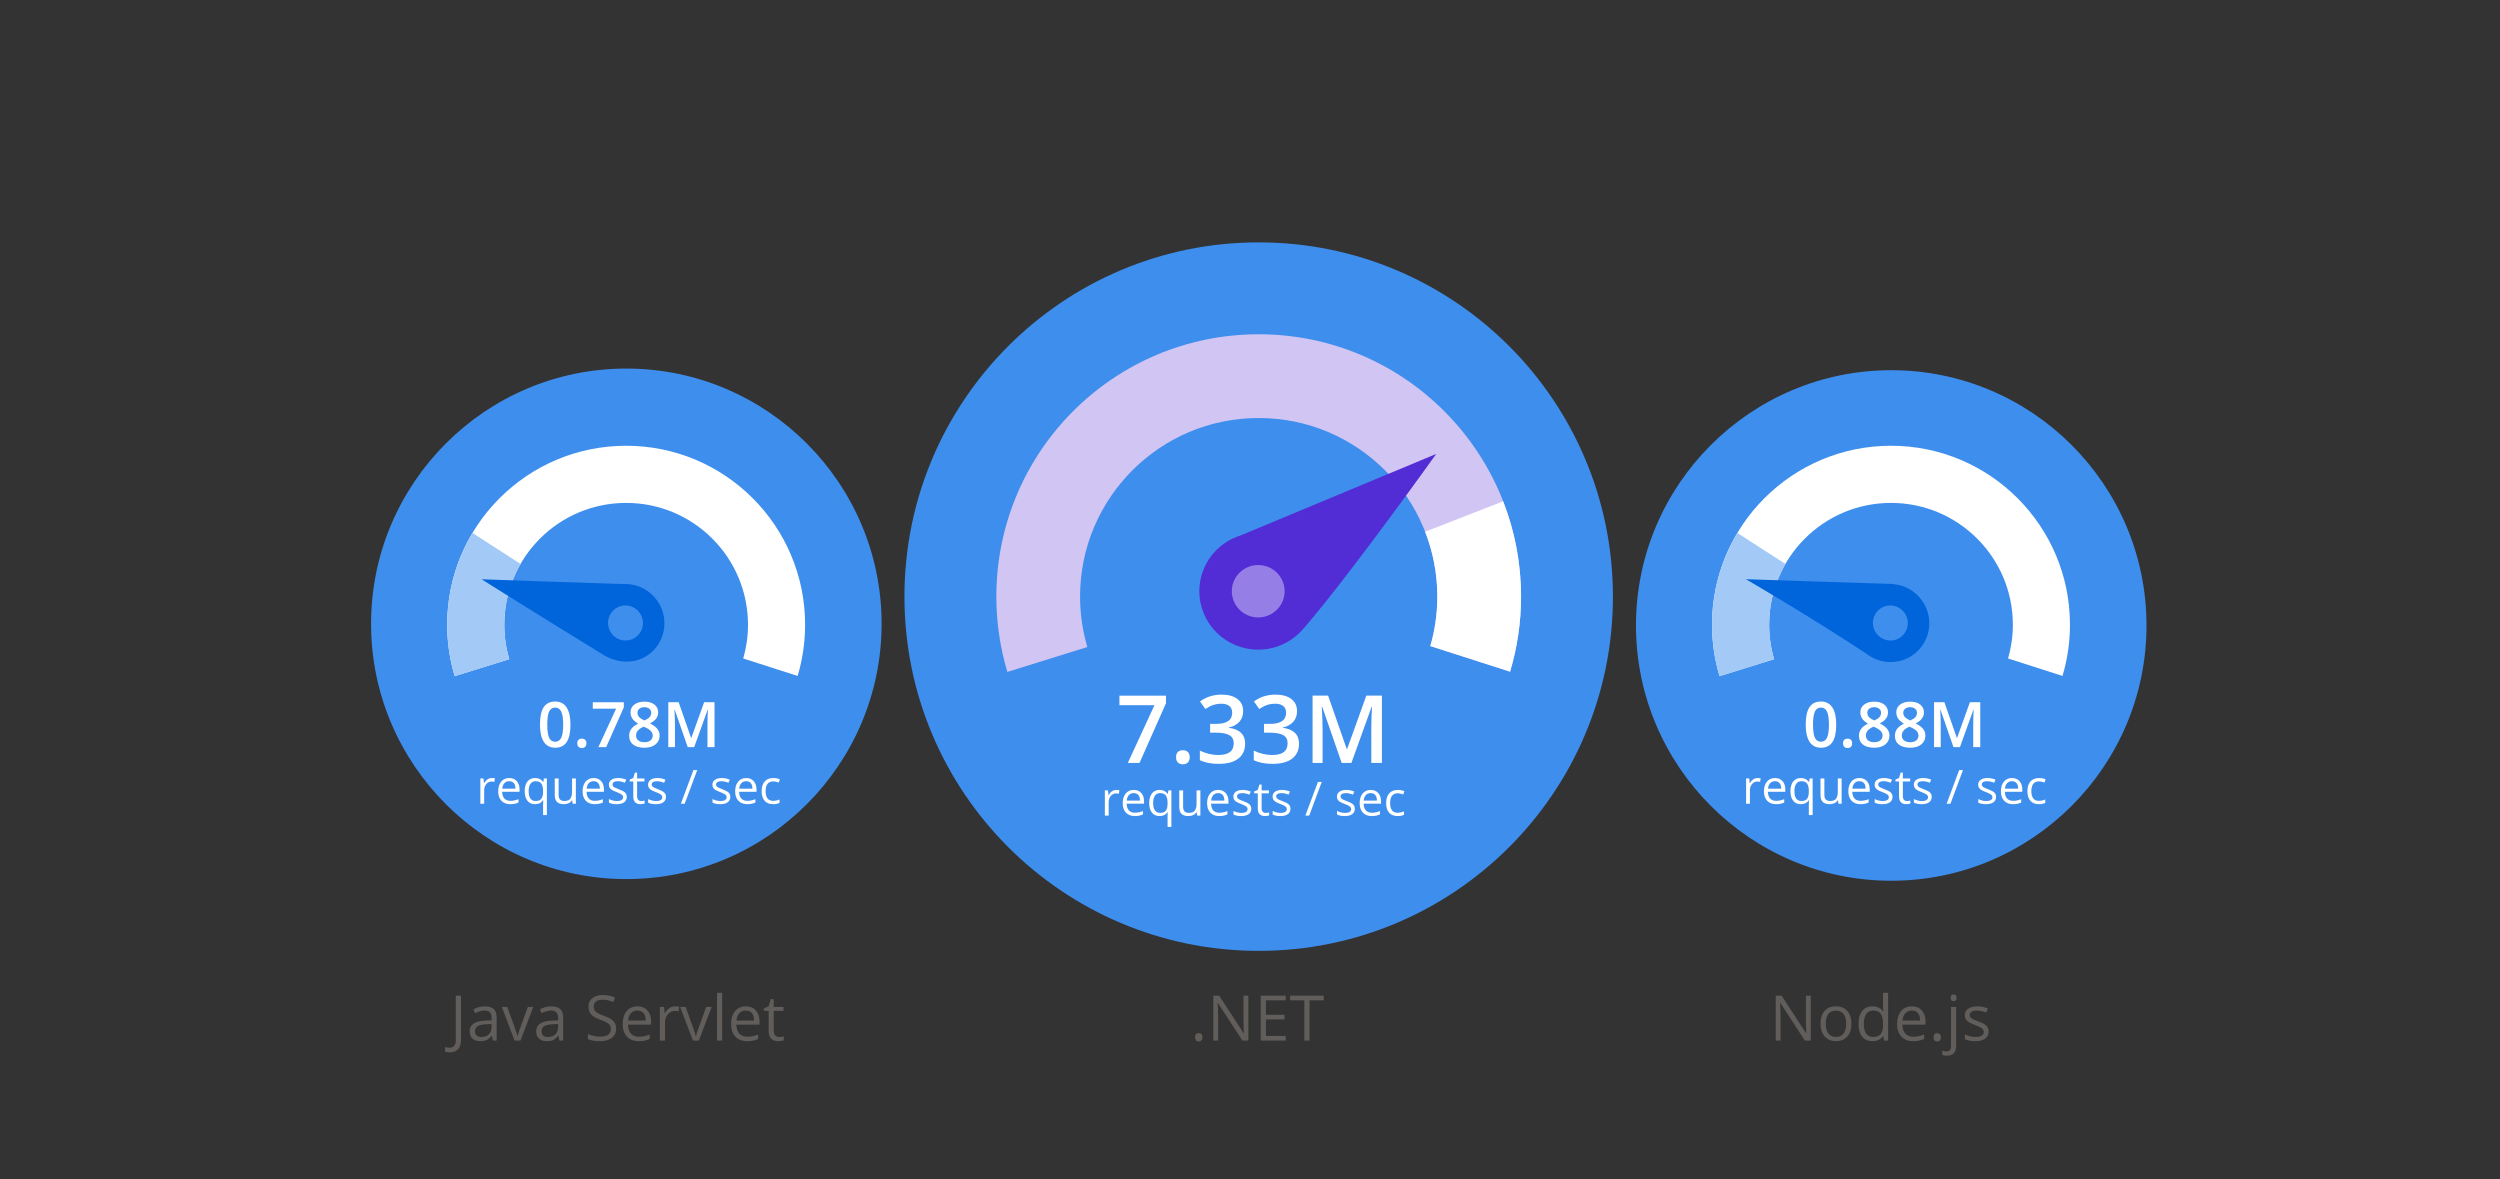 <svg width="636" height="300" viewBox="0 0 636 300" fill="none" xmlns="http://www.w3.org/2000/svg">
<rect x="0" y="0" width="636" height="300" fill="#333333" stroke="none"/>
<path d="M320.21 241.9C369.982 241.9 410.33 201.552 410.33 151.78C410.33 102.008 369.982 61.66 320.21 61.66C270.438 61.66 230.09 102.008 230.09 151.78C230.09 201.552 270.438 241.9 320.21 241.9Z" fill="#3E8EED"/>
<path d="M159.34 93.76C123.53 93.76 94.4 122.89 94.4 158.7C94.4 194.51 123.53 223.64 159.34 223.64C195.15 223.64 224.28 194.51 224.28 158.7C224.28 122.9 195.15 93.76 159.34 93.76Z" fill="#3E8EED"/>
<path d="M481.13 94.18C445.32 94.18 416.19 123.31 416.19 159.12C416.19 194.93 445.32 224.06 481.13 224.06C516.94 224.06 546.07 194.93 546.07 159.12C546.07 123.31 516.94 94.18 481.13 94.18Z" fill="#3E8EED"/>
<path d="M276.62 164.6C275.43 160.53 274.77 156.23 274.77 151.78C274.77 126.68 295.12 106.34 320.21 106.34C345.31 106.34 365.65 126.69 365.65 151.78C365.65 156.15 365.02 160.36 363.87 164.36L384.16 170.87C385.97 164.82 386.95 158.41 386.95 151.78C386.95 114.92 357.07 85.04 320.21 85.04C283.35 85.04 253.47 114.92 253.47 151.78C253.47 158.44 254.46 164.87 256.27 170.94L276.62 164.6Z" fill="#D1C5F4"/>
<path d="M362.55 135.27C364.55 140.39 365.66 145.95 365.66 151.78C365.66 156.15 365.03 160.36 363.88 164.36L384.17 170.87C385.98 164.82 386.96 158.41 386.96 151.78C386.96 143.22 385.33 135.05 382.4 127.53L362.55 135.27Z" fill="white"/>
<path d="M129.55 167.69C128.74 164.91 128.29 161.98 128.29 158.94C128.29 141.82 142.17 127.94 159.29 127.94C176.41 127.94 190.29 141.82 190.29 158.94C190.29 161.92 189.86 164.79 189.08 167.52L202.92 171.96C204.15 167.83 204.82 163.46 204.82 158.93C204.82 133.79 184.44 113.4 159.29 113.4C134.15 113.4 113.76 133.78 113.76 158.93C113.76 163.47 114.43 167.86 115.67 172L129.55 167.69Z" fill="white"/>
<path d="M132.45 143.48L120.21 135.59C116.12 142.42 113.76 150.41 113.76 158.95C113.76 163.49 114.43 167.88 115.67 172.02L129.55 167.7C128.74 164.92 128.29 161.99 128.29 158.95C128.29 153.3 129.82 148.03 132.45 143.48Z" fill="#A3C9F6"/>
<path d="M122.52 147.37C122.52 147.37 136.56 156.21 153.14 166.37C156.57 168.63 161.29 169.18 164.91 166.59C169.35 163.42 170.36 157.22 167.16 152.75C165.35 150.22 162.6 148.79 159.73 148.59C159.63 148.57 155.87 148.49 155.77 148.49C152.22 148.42 122.52 147.37 122.52 147.37Z" fill="#0064DA"/>
<path d="M162.73 155.91C161.3 153.9 158.52 153.43 156.53 154.86C154.54 156.28 154.09 159.06 155.52 161.07C156.95 163.08 159.73 163.55 161.72 162.12C163.71 160.7 164.16 157.92 162.73 155.91Z" fill="#3E8EED"/>
<path d="M451.33 167.69C450.51 164.91 450.07 161.98 450.07 158.94C450.07 141.82 463.95 127.94 481.07 127.94C498.19 127.94 512.07 141.82 512.07 158.94C512.07 161.92 511.64 164.79 510.86 167.52L524.7 171.96C525.93 167.83 526.6 163.46 526.6 158.93C526.6 133.79 506.22 113.4 481.07 113.4C455.93 113.4 435.54 133.78 435.54 158.93C435.54 163.47 436.21 167.86 437.45 172L451.33 167.69Z" fill="white"/>
<path d="M454.23 143.48L441.99 135.59C437.9 142.42 435.54 150.41 435.54 158.95C435.54 163.49 436.21 167.88 437.45 172.02L451.33 167.7C450.52 164.92 450.07 161.99 450.07 158.95C450.07 153.3 451.6 148.03 454.23 143.48Z" fill="#A3C9F6"/>
<path d="M444.16 147.35C444.16 147.35 460.03 156.54 474.92 166.37C478.29 168.96 483.07 169.18 486.69 166.59C491.13 163.42 492.14 157.22 488.94 152.75C487.13 150.22 484.38 148.79 481.51 148.59C481.41 148.57 481.32 148.55 481.21 148.55C477.66 148.47 444.16 147.35 444.16 147.35Z" fill="#0064DA"/>
<path d="M484.51 155.91C483.08 153.9 480.3 153.43 478.31 154.86C476.32 156.28 475.87 159.06 477.3 161.07C478.73 163.08 481.51 163.55 483.5 162.12C485.49 160.7 485.94 157.92 484.51 155.91Z" fill="#3E8EED"/>
<path d="M365.37 115.48C365.37 115.48 342.88 124.88 315.68 136.19C309.56 138.06 305.11 143.71 305.11 150.4C305.11 158.61 311.81 165.27 320.08 165.27C324.76 165.27 328.92 163.15 331.68 159.81C331.79 159.7 331.9 159.61 331.99 159.48C344.11 145.32 365.37 115.48 365.37 115.48Z" fill="#522CD5"/>
<path d="M320.09 157.08C323.8 157.08 326.81 154.09 326.81 150.41C326.81 146.72 323.8 143.74 320.09 143.74C316.38 143.74 313.37 146.73 313.37 150.41C313.37 154.09 316.38 157.08 320.09 157.08Z" fill="#957EE6"/>
<path d="M114.372 267.731C113.882 267.731 113.497 267.66 113.215 267.52V266.387C113.585 266.491 113.971 266.543 114.372 266.543C114.887 266.543 115.278 266.387 115.543 266.074C115.814 265.762 115.95 265.311 115.95 264.723V253.301H117.278V264.614C117.278 265.603 117.028 266.369 116.528 266.91C116.028 267.457 115.309 267.731 114.372 267.731ZM125.387 264.723L125.129 263.504H125.067C124.64 264.041 124.213 264.405 123.786 264.598C123.364 264.785 122.835 264.879 122.2 264.879C121.351 264.879 120.684 264.66 120.2 264.223C119.721 263.785 119.481 263.163 119.481 262.356C119.481 260.627 120.864 259.72 123.629 259.637L125.083 259.59V259.059C125.083 258.387 124.937 257.892 124.645 257.574C124.359 257.252 123.898 257.09 123.262 257.09C122.549 257.09 121.741 257.309 120.84 257.746L120.442 256.754C120.864 256.525 121.325 256.345 121.825 256.215C122.33 256.085 122.835 256.02 123.34 256.02C124.361 256.02 125.116 256.246 125.606 256.699C126.101 257.153 126.348 257.879 126.348 258.879V264.723H125.387ZM122.458 263.809C123.265 263.809 123.898 263.587 124.356 263.145C124.819 262.702 125.051 262.082 125.051 261.285V260.512L123.754 260.567C122.723 260.603 121.978 260.765 121.52 261.051C121.067 261.332 120.84 261.772 120.84 262.371C120.84 262.84 120.981 263.197 121.262 263.442C121.549 263.686 121.947 263.809 122.458 263.809ZM130.903 264.723L127.653 256.16H129.043L130.887 261.239C131.304 262.426 131.549 263.197 131.622 263.551H131.684C131.741 263.275 131.921 262.705 132.223 261.84C132.53 260.97 133.215 259.077 134.278 256.16H135.668L132.418 264.723H130.903ZM142.309 264.723L142.051 263.504H141.989C141.562 264.041 141.135 264.405 140.708 264.598C140.286 264.785 139.757 264.879 139.122 264.879C138.273 264.879 137.606 264.66 137.122 264.223C136.642 263.785 136.403 263.163 136.403 262.356C136.403 260.627 137.786 259.72 140.551 259.637L142.004 259.59V259.059C142.004 258.387 141.859 257.892 141.567 257.574C141.28 257.252 140.819 257.09 140.184 257.09C139.471 257.09 138.663 257.309 137.762 257.746L137.364 256.754C137.786 256.525 138.247 256.345 138.747 256.215C139.252 256.085 139.757 256.02 140.262 256.02C141.283 256.02 142.038 256.246 142.528 256.699C143.023 257.153 143.27 257.879 143.27 258.879V264.723H142.309ZM139.379 263.809C140.187 263.809 140.819 263.587 141.278 263.145C141.741 262.702 141.973 262.082 141.973 261.285V260.512L140.676 260.567C139.645 260.603 138.9 260.765 138.442 261.051C137.989 261.332 137.762 261.772 137.762 262.371C137.762 262.84 137.903 263.197 138.184 263.442C138.471 263.686 138.869 263.809 139.379 263.809ZM156.747 261.684C156.747 262.689 156.382 263.473 155.653 264.035C154.924 264.598 153.934 264.879 152.684 264.879C151.33 264.879 150.288 264.705 149.559 264.356V263.074C150.028 263.272 150.538 263.429 151.09 263.543C151.642 263.658 152.189 263.715 152.731 263.715C153.616 263.715 154.283 263.548 154.731 263.215C155.179 262.877 155.403 262.408 155.403 261.809C155.403 261.413 155.322 261.09 155.161 260.84C155.004 260.585 154.739 260.351 154.364 260.137C153.994 259.923 153.429 259.681 152.668 259.41C151.606 259.03 150.846 258.58 150.387 258.059C149.934 257.538 149.708 256.858 149.708 256.02C149.708 255.14 150.038 254.439 150.7 253.918C151.361 253.397 152.236 253.137 153.325 253.137C154.46 253.137 155.504 253.345 156.458 253.762L156.043 254.918C155.101 254.522 154.184 254.324 153.293 254.324C152.59 254.324 152.041 254.476 151.645 254.778C151.249 255.08 151.051 255.499 151.051 256.035C151.051 256.431 151.124 256.757 151.27 257.012C151.416 257.262 151.661 257.494 152.004 257.707C152.353 257.916 152.885 258.147 153.598 258.403C154.796 258.83 155.619 259.288 156.067 259.778C156.52 260.267 156.747 260.903 156.747 261.684ZM162.504 264.879C161.239 264.879 160.239 264.494 159.504 263.723C158.775 262.952 158.411 261.882 158.411 260.512C158.411 259.132 158.749 258.035 159.426 257.223C160.109 256.41 161.023 256.004 162.168 256.004C163.241 256.004 164.09 256.358 164.715 257.067C165.34 257.77 165.653 258.699 165.653 259.856V260.676H159.754C159.78 261.681 160.033 262.444 160.512 262.965C160.997 263.486 161.676 263.746 162.551 263.746C163.473 263.746 164.385 263.554 165.286 263.168V264.324C164.827 264.522 164.392 264.663 163.981 264.746C163.575 264.835 163.083 264.879 162.504 264.879ZM162.153 257.09C161.465 257.09 160.916 257.314 160.504 257.762C160.098 258.21 159.859 258.83 159.786 259.621H164.262C164.262 258.804 164.08 258.179 163.715 257.746C163.351 257.309 162.83 257.09 162.153 257.09ZM171.778 256.004C172.158 256.004 172.499 256.035 172.801 256.098L172.622 257.301C172.267 257.223 171.955 257.184 171.684 257.184C170.991 257.184 170.398 257.465 169.903 258.028C169.413 258.59 169.168 259.291 169.168 260.129V264.723H167.872V256.16H168.942L169.09 257.746H169.153C169.471 257.189 169.853 256.759 170.301 256.457C170.749 256.155 171.241 256.004 171.778 256.004ZM176.278 264.723L173.028 256.16H174.418L176.262 261.239C176.679 262.426 176.924 263.197 176.997 263.551H177.059C177.116 263.275 177.296 262.705 177.598 261.84C177.905 260.97 178.59 259.077 179.653 256.16H181.043L177.793 264.723H176.278ZM183.715 264.723H182.418V252.567H183.715V264.723ZM190.083 264.879C188.817 264.879 187.817 264.494 187.083 263.723C186.353 262.952 185.989 261.882 185.989 260.512C185.989 259.132 186.327 258.035 187.004 257.223C187.687 256.41 188.601 256.004 189.747 256.004C190.819 256.004 191.668 256.358 192.293 257.067C192.918 257.77 193.231 258.699 193.231 259.856V260.676H187.333C187.359 261.681 187.611 262.444 188.09 262.965C188.575 263.486 189.254 263.746 190.129 263.746C191.051 263.746 191.963 263.554 192.864 263.168V264.324C192.405 264.522 191.971 264.663 191.559 264.746C191.153 264.835 190.661 264.879 190.083 264.879ZM189.731 257.09C189.043 257.09 188.494 257.314 188.083 257.762C187.676 258.21 187.437 258.83 187.364 259.621H191.84C191.84 258.804 191.658 258.179 191.293 257.746C190.929 257.309 190.408 257.09 189.731 257.09ZM198.215 263.809C198.444 263.809 198.666 263.793 198.879 263.762C199.093 263.726 199.262 263.689 199.387 263.653V264.645C199.247 264.712 199.038 264.767 198.762 264.809C198.491 264.856 198.247 264.879 198.028 264.879C196.372 264.879 195.543 264.007 195.543 262.262V257.168H194.317V256.543L195.543 256.004L196.09 254.176H196.84V256.16H199.325V257.168H196.84V262.207C196.84 262.723 196.963 263.119 197.208 263.395C197.452 263.671 197.788 263.809 198.215 263.809Z" fill="#605D5A"/>
<path d="M304.016 263.895C304.016 263.546 304.094 263.283 304.25 263.106C304.412 262.923 304.641 262.832 304.938 262.832C305.24 262.832 305.474 262.923 305.641 263.106C305.813 263.283 305.899 263.546 305.899 263.895C305.899 264.233 305.813 264.494 305.641 264.676C305.469 264.858 305.235 264.949 304.938 264.949C304.672 264.949 304.451 264.869 304.274 264.707C304.102 264.541 304.016 264.27 304.016 263.895ZM317.586 264.723H316.071L309.829 255.137H309.766C309.849 256.262 309.891 257.293 309.891 258.231V264.723H308.665V253.301H310.165L316.391 262.848H316.454C316.443 262.707 316.42 262.257 316.383 261.496C316.347 260.731 316.334 260.184 316.344 259.856V253.301H317.586V264.723ZM327.094 264.723H320.727V253.301H327.094V254.481H322.055V258.16H326.79V259.332H322.055V263.535H327.094V264.723ZM333.149 264.723H331.821V254.481H328.204V253.301H336.766V254.481H333.149V264.723Z" fill="#605D5A"/>
<path d="M460.668 264.723H459.153L452.911 255.137H452.848C452.931 256.262 452.973 257.293 452.973 258.231V264.723H451.747V253.301H453.247L459.473 262.848H459.536C459.525 262.707 459.502 262.257 459.465 261.496C459.429 260.731 459.416 260.184 459.426 259.856V253.301H460.668V264.723ZM471.004 260.434C471.004 261.83 470.653 262.921 469.95 263.707C469.247 264.489 468.275 264.879 467.036 264.879C466.27 264.879 465.59 264.699 464.997 264.34C464.403 263.981 463.944 263.465 463.622 262.793C463.299 262.121 463.137 261.335 463.137 260.434C463.137 259.038 463.486 257.952 464.184 257.176C464.882 256.395 465.851 256.004 467.09 256.004C468.288 256.004 469.239 256.403 469.942 257.199C470.65 257.996 471.004 259.074 471.004 260.434ZM464.481 260.434C464.481 261.528 464.7 262.361 465.137 262.934C465.575 263.507 466.218 263.793 467.067 263.793C467.916 263.793 468.559 263.509 468.997 262.942C469.439 262.369 469.661 261.533 469.661 260.434C469.661 259.345 469.439 258.52 468.997 257.957C468.559 257.39 467.911 257.106 467.051 257.106C466.202 257.106 465.562 257.384 465.129 257.942C464.697 258.499 464.481 259.33 464.481 260.434ZM479.114 263.574H479.043C478.444 264.444 477.549 264.879 476.356 264.879C475.236 264.879 474.364 264.496 473.739 263.731C473.119 262.965 472.809 261.877 472.809 260.465C472.809 259.054 473.122 257.957 473.747 257.176C474.372 256.395 475.241 256.004 476.356 256.004C477.517 256.004 478.408 256.426 479.028 257.27H479.129L479.075 256.653L479.043 256.051V252.567H480.34V264.723H479.286L479.114 263.574ZM476.52 263.793C477.405 263.793 478.046 263.554 478.442 263.074C478.843 262.59 479.043 261.811 479.043 260.739V260.465C479.043 259.252 478.84 258.387 478.434 257.871C478.033 257.351 477.39 257.09 476.504 257.09C475.744 257.09 475.161 257.387 474.754 257.981C474.353 258.569 474.153 259.403 474.153 260.481C474.153 261.574 474.353 262.4 474.754 262.957C475.155 263.515 475.744 263.793 476.52 263.793ZM486.715 264.879C485.45 264.879 484.45 264.494 483.715 263.723C482.986 262.952 482.622 261.882 482.622 260.512C482.622 259.132 482.96 258.035 483.637 257.223C484.319 256.41 485.234 256.004 486.379 256.004C487.452 256.004 488.301 256.358 488.926 257.067C489.551 257.77 489.864 258.699 489.864 259.856V260.676H483.965C483.991 261.681 484.244 262.444 484.723 262.965C485.208 263.486 485.887 263.746 486.762 263.746C487.684 263.746 488.596 263.554 489.497 263.168V264.324C489.038 264.522 488.603 264.663 488.192 264.746C487.786 264.835 487.293 264.879 486.715 264.879ZM486.364 257.09C485.676 257.09 485.127 257.314 484.715 257.762C484.309 258.21 484.069 258.83 483.997 259.621H488.473C488.473 258.804 488.291 258.179 487.926 257.746C487.562 257.309 487.041 257.09 486.364 257.09ZM491.895 263.895C491.895 263.546 491.973 263.283 492.129 263.106C492.291 262.923 492.52 262.832 492.817 262.832C493.119 262.832 493.353 262.923 493.52 263.106C493.692 263.283 493.778 263.546 493.778 263.895C493.778 264.233 493.692 264.494 493.52 264.676C493.348 264.858 493.114 264.949 492.817 264.949C492.551 264.949 492.33 264.869 492.153 264.707C491.981 264.541 491.895 264.27 491.895 263.895ZM495.309 268.567C494.814 268.567 494.413 268.502 494.106 268.371V267.317C494.465 267.421 494.819 267.473 495.168 267.473C495.575 267.473 495.872 267.361 496.059 267.137C496.252 266.918 496.348 266.582 496.348 266.129V256.16H497.645V266.035C497.645 267.723 496.866 268.567 495.309 268.567ZM496.239 253.84C496.239 253.543 496.312 253.327 496.458 253.192C496.603 253.051 496.786 252.981 497.004 252.981C497.213 252.981 497.392 253.051 497.543 253.192C497.694 253.332 497.77 253.548 497.77 253.84C497.77 254.132 497.694 254.351 497.543 254.496C497.392 254.637 497.213 254.707 497.004 254.707C496.786 254.707 496.603 254.637 496.458 254.496C496.312 254.351 496.239 254.132 496.239 253.84ZM505.918 262.387C505.918 263.184 505.622 263.798 505.028 264.231C504.434 264.663 503.601 264.879 502.528 264.879C501.392 264.879 500.507 264.699 499.872 264.34V263.137C500.283 263.345 500.723 263.509 501.192 263.629C501.666 263.749 502.122 263.809 502.559 263.809C503.236 263.809 503.757 263.702 504.122 263.489C504.486 263.27 504.668 262.939 504.668 262.496C504.668 262.163 504.523 261.879 504.231 261.645C503.944 261.405 503.382 261.124 502.543 260.801C501.747 260.504 501.179 260.246 500.84 260.028C500.507 259.804 500.257 259.551 500.09 259.27C499.929 258.989 499.848 258.653 499.848 258.262C499.848 257.564 500.132 257.015 500.7 256.614C501.267 256.207 502.046 256.004 503.036 256.004C503.958 256.004 504.859 256.192 505.739 256.567L505.278 257.621C504.418 257.267 503.64 257.09 502.942 257.09C502.327 257.09 501.864 257.186 501.551 257.379C501.239 257.572 501.083 257.837 501.083 258.176C501.083 258.405 501.14 258.601 501.254 258.762C501.374 258.923 501.564 259.077 501.825 259.223C502.085 259.369 502.585 259.58 503.325 259.856C504.34 260.226 505.025 260.598 505.379 260.973C505.739 261.348 505.918 261.819 505.918 262.387Z" fill="#605D5A"/>
<path d="M145.125 184.357C145.125 186.341 144.805 187.815 144.165 188.779C143.529 189.742 142.555 190.224 141.243 190.224C139.972 190.224 139.008 189.726 138.352 188.732C137.696 187.737 137.368 186.279 137.368 184.357C137.368 182.341 137.685 180.857 138.321 179.904C138.961 178.945 139.935 178.466 141.243 178.466C142.519 178.466 143.485 178.966 144.141 179.966C144.797 180.966 145.125 182.43 145.125 184.357ZM139.227 184.357C139.227 185.914 139.386 187.026 139.704 187.693C140.027 188.359 140.54 188.693 141.243 188.693C141.946 188.693 142.459 188.354 142.782 187.677C143.11 187 143.274 185.893 143.274 184.357C143.274 182.825 143.11 181.719 142.782 181.036C142.459 180.349 141.946 180.005 141.243 180.005C140.54 180.005 140.027 180.341 139.704 181.013C139.386 181.685 139.227 182.799 139.227 184.357ZM146.86 189.091C146.86 188.711 146.959 188.419 147.157 188.216C147.355 188.013 147.641 187.911 148.016 187.911C148.396 187.911 148.685 188.018 148.883 188.232C149.081 188.44 149.18 188.726 149.18 189.091C149.18 189.461 149.079 189.755 148.875 189.974C148.678 190.187 148.391 190.294 148.016 190.294C147.641 190.294 147.355 190.187 147.157 189.974C146.959 189.76 146.86 189.466 146.86 189.091ZM152.227 190.068L156.743 180.279H150.805V178.661H158.704V179.943L154.211 190.068H152.227ZM163.93 178.497C165.014 178.497 165.87 178.747 166.5 179.247C167.131 179.742 167.446 180.406 167.446 181.239C167.446 182.411 166.743 183.344 165.336 184.036C166.232 184.484 166.868 184.956 167.243 185.45C167.623 185.945 167.813 186.497 167.813 187.107C167.813 188.049 167.467 188.805 166.774 189.372C166.081 189.94 165.144 190.224 163.961 190.224C162.722 190.224 161.761 189.958 161.079 189.427C160.396 188.896 160.055 188.143 160.055 187.169C160.055 186.534 160.232 185.963 160.586 185.458C160.946 184.948 161.532 184.495 162.344 184.099C161.646 183.682 161.149 183.242 160.852 182.779C160.555 182.315 160.407 181.794 160.407 181.216C160.407 180.388 160.732 179.729 161.383 179.239C162.034 178.745 162.883 178.497 163.93 178.497ZM161.813 187.107C161.813 187.648 162.003 188.07 162.383 188.372C162.764 188.669 163.279 188.818 163.93 188.818C164.602 188.818 165.123 188.664 165.493 188.357C165.868 188.044 166.055 187.622 166.055 187.091C166.055 186.669 165.883 186.284 165.54 185.935C165.196 185.586 164.675 185.263 163.977 184.966L163.75 184.864C163.063 185.167 162.568 185.5 162.266 185.864C161.964 186.224 161.813 186.638 161.813 187.107ZM163.915 179.911C163.394 179.911 162.974 180.042 162.657 180.302C162.339 180.557 162.18 180.906 162.18 181.349C162.18 181.62 162.237 181.862 162.352 182.075C162.467 182.289 162.633 182.484 162.852 182.661C163.071 182.833 163.441 183.042 163.961 183.286C164.586 183.01 165.027 182.721 165.282 182.419C165.542 182.112 165.672 181.755 165.672 181.349C165.672 180.906 165.511 180.557 165.188 180.302C164.87 180.042 164.446 179.911 163.915 179.911ZM174.954 190.068L171.641 180.529H171.579C171.667 181.945 171.711 183.273 171.711 184.513V190.068H170.016V178.646H172.649L175.821 187.732H175.868L179.133 178.646H181.774V190.068H179.977V184.419C179.977 183.851 179.99 183.112 180.016 182.2C180.047 181.289 180.073 180.737 180.094 180.544H180.032L176.602 190.068H174.954Z" fill="white"/>
<path d="M125.131 197.929C125.417 197.929 125.672 197.952 125.899 197.999L125.764 198.901C125.499 198.843 125.264 198.813 125.061 198.813C124.542 198.813 124.096 199.024 123.725 199.446C123.358 199.868 123.174 200.394 123.174 201.022V204.468H122.202V198.046H123.004L123.116 199.235H123.163C123.401 198.817 123.688 198.495 124.024 198.269C124.36 198.042 124.729 197.929 125.131 197.929ZM129.813 204.585C128.864 204.585 128.114 204.296 127.563 203.718C127.016 203.14 126.743 202.337 126.743 201.31C126.743 200.274 126.997 199.452 127.504 198.843C128.016 198.233 128.702 197.929 129.561 197.929C130.366 197.929 131.002 198.194 131.471 198.726C131.94 199.253 132.174 199.95 132.174 200.817V201.433H127.75C127.77 202.187 127.959 202.759 128.319 203.149C128.682 203.54 129.192 203.735 129.848 203.735C130.54 203.735 131.223 203.591 131.899 203.302V204.169C131.555 204.317 131.229 204.423 130.92 204.485C130.616 204.552 130.247 204.585 129.813 204.585ZM129.549 198.743C129.034 198.743 128.622 198.911 128.313 199.247C128.008 199.583 127.829 200.048 127.774 200.642H131.131C131.131 200.028 130.995 199.56 130.721 199.235C130.448 198.907 130.057 198.743 129.549 198.743ZM136.264 203.771C136.913 203.771 137.385 203.597 137.682 203.249C137.979 202.901 138.137 202.315 138.157 201.491V201.274C138.157 200.376 138.004 199.729 137.7 199.335C137.395 198.94 136.913 198.743 136.252 198.743C135.682 198.743 135.245 198.966 134.94 199.411C134.639 199.853 134.489 200.478 134.489 201.286C134.489 202.095 134.637 202.712 134.934 203.138C135.235 203.56 135.678 203.771 136.264 203.771ZM136.118 204.585C135.29 204.585 134.643 204.294 134.178 203.712C133.713 203.13 133.481 202.317 133.481 201.274C133.481 200.224 133.715 199.403 134.184 198.813C134.653 198.224 135.305 197.929 136.141 197.929C137.02 197.929 137.696 198.261 138.168 198.925H138.221L138.362 198.046H139.129V207.351H138.157V204.603C138.157 204.212 138.178 203.88 138.221 203.606H138.145C137.696 204.259 137.02 204.585 136.118 204.585ZM142.112 198.046V202.212C142.112 202.735 142.231 203.126 142.469 203.384C142.708 203.642 143.081 203.771 143.588 203.771C144.26 203.771 144.75 203.587 145.059 203.22C145.372 202.853 145.528 202.253 145.528 201.421V198.046H146.5V204.468H145.698L145.557 203.606H145.504C145.305 203.923 145.028 204.165 144.672 204.333C144.321 204.501 143.918 204.585 143.465 204.585C142.684 204.585 142.098 204.399 141.708 204.028C141.321 203.657 141.127 203.063 141.127 202.247V198.046H142.112ZM151.282 204.585C150.333 204.585 149.583 204.296 149.032 203.718C148.485 203.14 148.211 202.337 148.211 201.31C148.211 200.274 148.465 199.452 148.973 198.843C149.485 198.233 150.17 197.929 151.03 197.929C151.834 197.929 152.471 198.194 152.94 198.726C153.409 199.253 153.643 199.95 153.643 200.817V201.433H149.219C149.239 202.187 149.428 202.759 149.788 203.149C150.151 203.54 150.661 203.735 151.317 203.735C152.008 203.735 152.692 203.591 153.368 203.302V204.169C153.024 204.317 152.698 204.423 152.389 204.485C152.084 204.552 151.715 204.585 151.282 204.585ZM151.018 198.743C150.502 198.743 150.09 198.911 149.782 199.247C149.477 199.583 149.297 200.048 149.243 200.642H152.6C152.6 200.028 152.463 199.56 152.19 199.235C151.917 198.907 151.526 198.743 151.018 198.743ZM159.45 202.716C159.45 203.313 159.227 203.774 158.782 204.099C158.336 204.423 157.711 204.585 156.907 204.585C156.055 204.585 155.391 204.45 154.915 204.181V203.278C155.223 203.435 155.553 203.558 155.905 203.647C156.26 203.737 156.602 203.782 156.93 203.782C157.438 203.782 157.829 203.702 158.102 203.542C158.375 203.378 158.512 203.13 158.512 202.798C158.512 202.548 158.403 202.335 158.184 202.159C157.969 201.979 157.547 201.769 156.918 201.526C156.321 201.304 155.895 201.11 155.641 200.946C155.391 200.778 155.204 200.589 155.079 200.378C154.958 200.167 154.897 199.915 154.897 199.622C154.897 199.099 155.11 198.687 155.536 198.386C155.961 198.081 156.545 197.929 157.288 197.929C157.979 197.929 158.655 198.069 159.315 198.351L158.969 199.142C158.325 198.876 157.741 198.743 157.217 198.743C156.756 198.743 156.409 198.815 156.174 198.96C155.94 199.104 155.823 199.304 155.823 199.558C155.823 199.729 155.866 199.876 155.952 199.997C156.042 200.118 156.184 200.233 156.379 200.343C156.575 200.452 156.95 200.61 157.504 200.817C158.266 201.095 158.78 201.374 159.045 201.655C159.315 201.937 159.45 202.29 159.45 202.716ZM163.112 203.782C163.284 203.782 163.45 203.771 163.61 203.747C163.77 203.72 163.897 203.692 163.991 203.665V204.409C163.885 204.46 163.729 204.501 163.522 204.532C163.319 204.567 163.135 204.585 162.971 204.585C161.729 204.585 161.108 203.931 161.108 202.622V198.802H160.188V198.333L161.108 197.929L161.518 196.558H162.081V198.046H163.944V198.802H162.081V202.581C162.081 202.968 162.172 203.265 162.356 203.472C162.54 203.679 162.792 203.782 163.112 203.782ZM169.422 202.716C169.422 203.313 169.2 203.774 168.754 204.099C168.309 204.423 167.684 204.585 166.879 204.585C166.028 204.585 165.364 204.45 164.887 204.181V203.278C165.196 203.435 165.526 203.558 165.877 203.647C166.233 203.737 166.575 203.782 166.903 203.782C167.411 203.782 167.801 203.702 168.075 203.542C168.348 203.378 168.485 203.13 168.485 202.798C168.485 202.548 168.375 202.335 168.157 202.159C167.942 201.979 167.52 201.769 166.891 201.526C166.293 201.304 165.868 201.11 165.614 200.946C165.364 200.778 165.176 200.589 165.051 200.378C164.93 200.167 164.87 199.915 164.87 199.622C164.87 199.099 165.083 198.687 165.508 198.386C165.934 198.081 166.518 197.929 167.26 197.929C167.952 197.929 168.627 198.069 169.288 198.351L168.942 199.142C168.297 198.876 167.713 198.743 167.19 198.743C166.729 198.743 166.381 198.815 166.147 198.96C165.913 199.104 165.795 199.304 165.795 199.558C165.795 199.729 165.838 199.876 165.924 199.997C166.014 200.118 166.157 200.233 166.352 200.343C166.547 200.452 166.922 200.61 167.477 200.817C168.239 201.095 168.752 201.374 169.018 201.655C169.288 201.937 169.422 202.29 169.422 202.716ZM177.379 195.901L174.186 204.468H173.213L176.407 195.901H177.379ZM185.793 202.716C185.793 203.313 185.571 203.774 185.125 204.099C184.68 204.423 184.055 204.585 183.25 204.585C182.399 204.585 181.735 204.45 181.258 204.181V203.278C181.567 203.435 181.897 203.558 182.249 203.647C182.604 203.737 182.946 203.782 183.274 203.782C183.782 203.782 184.172 203.702 184.446 203.542C184.719 203.378 184.856 203.13 184.856 202.798C184.856 202.548 184.747 202.335 184.528 202.159C184.313 201.979 183.891 201.769 183.262 201.526C182.665 201.304 182.239 201.11 181.985 200.946C181.735 200.778 181.547 200.589 181.422 200.378C181.301 200.167 181.241 199.915 181.241 199.622C181.241 199.099 181.454 198.687 181.879 198.386C182.305 198.081 182.889 197.929 183.631 197.929C184.323 197.929 184.999 198.069 185.659 198.351L185.313 199.142C184.668 198.876 184.084 198.743 183.561 198.743C183.1 198.743 182.752 198.815 182.518 198.96C182.284 199.104 182.167 199.304 182.167 199.558C182.167 199.729 182.209 199.876 182.295 199.997C182.385 200.118 182.528 200.233 182.723 200.343C182.918 200.452 183.293 200.61 183.848 200.817C184.61 201.095 185.124 201.374 185.389 201.655C185.659 201.937 185.793 202.29 185.793 202.716ZM190.094 204.585C189.145 204.585 188.395 204.296 187.844 203.718C187.297 203.14 187.024 202.337 187.024 201.31C187.024 200.274 187.278 199.452 187.786 198.843C188.297 198.233 188.983 197.929 189.842 197.929C190.647 197.929 191.284 198.194 191.752 198.726C192.221 199.253 192.456 199.95 192.456 200.817V201.433H188.032C188.051 202.187 188.241 202.759 188.6 203.149C188.963 203.54 189.473 203.735 190.129 203.735C190.821 203.735 191.504 203.591 192.18 203.302V204.169C191.836 204.317 191.51 204.423 191.202 204.485C190.897 204.552 190.528 204.585 190.094 204.585ZM189.831 198.743C189.315 198.743 188.903 198.911 188.594 199.247C188.29 199.583 188.11 200.048 188.055 200.642H191.413C191.413 200.028 191.276 199.56 191.002 199.235C190.729 198.907 190.338 198.743 189.831 198.743ZM196.686 204.585C195.756 204.585 195.036 204.3 194.524 203.729C194.016 203.155 193.762 202.345 193.762 201.298C193.762 200.224 194.02 199.394 194.536 198.808C195.055 198.222 195.793 197.929 196.75 197.929C197.059 197.929 197.368 197.962 197.676 198.028C197.985 198.095 198.227 198.173 198.403 198.263L198.104 199.089C197.889 199.003 197.655 198.933 197.401 198.878C197.147 198.819 196.922 198.79 196.727 198.79C195.422 198.79 194.77 199.622 194.77 201.286C194.77 202.075 194.928 202.681 195.245 203.103C195.565 203.524 196.038 203.735 196.663 203.735C197.198 203.735 197.747 203.62 198.309 203.39V204.251C197.879 204.474 197.338 204.585 196.686 204.585Z" fill="white"/>
<path d="M467.133 184.357C467.133 186.341 466.813 187.815 466.172 188.779C465.537 189.742 464.563 190.224 463.25 190.224C461.98 190.224 461.016 189.726 460.36 188.732C459.704 187.737 459.375 186.279 459.375 184.357C459.375 182.341 459.693 180.857 460.329 179.904C460.969 178.945 461.943 178.466 463.25 178.466C464.527 178.466 465.493 178.966 466.149 179.966C466.805 180.966 467.133 182.43 467.133 184.357ZM461.235 184.357C461.235 185.914 461.394 187.026 461.711 187.693C462.034 188.359 462.547 188.693 463.25 188.693C463.954 188.693 464.467 188.354 464.79 187.677C465.118 187 465.282 185.893 465.282 184.357C465.282 182.825 465.118 181.719 464.79 181.036C464.467 180.349 463.954 180.005 463.25 180.005C462.547 180.005 462.034 180.341 461.711 181.013C461.394 181.685 461.235 182.799 461.235 184.357ZM468.868 189.091C468.868 188.711 468.967 188.419 469.165 188.216C469.362 188.013 469.649 187.911 470.024 187.911C470.404 187.911 470.693 188.018 470.891 188.232C471.089 188.44 471.188 188.726 471.188 189.091C471.188 189.461 471.086 189.755 470.883 189.974C470.685 190.187 470.399 190.294 470.024 190.294C469.649 190.294 469.362 190.187 469.165 189.974C468.967 189.76 468.868 189.466 468.868 189.091ZM476.797 178.497C477.881 178.497 478.737 178.747 479.368 179.247C479.998 179.742 480.313 180.406 480.313 181.239C480.313 182.411 479.61 183.344 478.204 184.036C479.099 184.484 479.735 184.956 480.11 185.45C480.49 185.945 480.68 186.497 480.68 187.107C480.68 188.049 480.334 188.805 479.641 189.372C478.948 189.94 478.011 190.224 476.829 190.224C475.589 190.224 474.628 189.958 473.946 189.427C473.264 188.896 472.922 188.143 472.922 187.169C472.922 186.534 473.099 185.963 473.454 185.458C473.813 184.948 474.399 184.495 475.211 184.099C474.514 183.682 474.016 183.242 473.719 182.779C473.422 182.315 473.274 181.794 473.274 181.216C473.274 180.388 473.599 179.729 474.25 179.239C474.902 178.745 475.75 178.497 476.797 178.497ZM474.68 187.107C474.68 187.648 474.87 188.07 475.25 188.372C475.631 188.669 476.146 188.818 476.797 188.818C477.469 188.818 477.99 188.664 478.36 188.357C478.735 188.044 478.922 187.622 478.922 187.091C478.922 186.669 478.75 186.284 478.407 185.935C478.063 185.586 477.542 185.263 476.844 184.966L476.618 184.864C475.93 185.167 475.435 185.5 475.133 185.864C474.831 186.224 474.68 186.638 474.68 187.107ZM476.782 179.911C476.261 179.911 475.842 180.042 475.524 180.302C475.206 180.557 475.047 180.906 475.047 181.349C475.047 181.62 475.105 181.862 475.219 182.075C475.334 182.289 475.5 182.484 475.719 182.661C475.938 182.833 476.308 183.042 476.829 183.286C477.454 183.01 477.894 182.721 478.149 182.419C478.409 182.112 478.54 181.755 478.54 181.349C478.54 180.906 478.378 180.557 478.055 180.302C477.737 180.042 477.313 179.911 476.782 179.911ZM485.938 178.497C487.021 178.497 487.878 178.747 488.508 179.247C489.139 179.742 489.454 180.406 489.454 181.239C489.454 182.411 488.75 183.344 487.344 184.036C488.24 184.484 488.875 184.956 489.25 185.45C489.631 185.945 489.821 186.497 489.821 187.107C489.821 188.049 489.474 188.805 488.782 189.372C488.089 189.94 487.152 190.224 485.969 190.224C484.73 190.224 483.769 189.958 483.086 189.427C482.404 188.896 482.063 188.143 482.063 187.169C482.063 186.534 482.24 185.963 482.594 185.458C482.954 184.948 483.54 184.495 484.352 184.099C483.654 183.682 483.157 183.242 482.86 182.779C482.563 182.315 482.415 181.794 482.415 181.216C482.415 180.388 482.74 179.729 483.391 179.239C484.042 178.745 484.891 178.497 485.938 178.497ZM483.821 187.107C483.821 187.648 484.011 188.07 484.391 188.372C484.771 188.669 485.287 188.818 485.938 188.818C486.61 188.818 487.131 188.664 487.5 188.357C487.875 188.044 488.063 187.622 488.063 187.091C488.063 186.669 487.891 186.284 487.547 185.935C487.204 185.586 486.683 185.263 485.985 184.966L485.758 184.864C485.071 185.167 484.576 185.5 484.274 185.864C483.972 186.224 483.821 186.638 483.821 187.107ZM485.922 179.911C485.402 179.911 484.982 180.042 484.665 180.302C484.347 180.557 484.188 180.906 484.188 181.349C484.188 181.62 484.245 181.862 484.36 182.075C484.474 182.289 484.641 182.484 484.86 182.661C485.079 182.833 485.448 183.042 485.969 183.286C486.594 183.01 487.034 182.721 487.29 182.419C487.55 182.112 487.68 181.755 487.68 181.349C487.68 180.906 487.519 180.557 487.196 180.302C486.878 180.042 486.454 179.911 485.922 179.911ZM496.961 190.068L493.649 180.529H493.586C493.675 181.945 493.719 183.273 493.719 184.513V190.068H492.024V178.646H494.657L497.829 187.732H497.875L501.141 178.646H503.782V190.068H501.985V184.419C501.985 183.851 501.998 183.112 502.024 182.2C502.055 181.289 502.081 180.737 502.102 180.544H502.04L498.61 190.068H496.961Z" fill="white"/>
<path d="M447.139 197.929C447.424 197.929 447.68 197.952 447.907 197.999L447.772 198.901C447.506 198.843 447.272 198.813 447.069 198.813C446.549 198.813 446.104 199.024 445.733 199.446C445.366 199.868 445.182 200.394 445.182 201.022V204.468H444.209V198.046H445.012L445.124 199.235H445.17C445.409 198.817 445.696 198.495 446.032 198.269C446.368 198.042 446.737 197.929 447.139 197.929ZM451.821 204.585C450.872 204.585 450.122 204.296 449.571 203.718C449.024 203.14 448.75 202.337 448.75 201.31C448.75 200.274 449.004 199.452 449.512 198.843C450.024 198.233 450.709 197.929 451.569 197.929C452.374 197.929 453.01 198.194 453.479 198.726C453.948 199.253 454.182 199.95 454.182 200.817V201.433H449.758C449.778 202.187 449.967 202.759 450.327 203.149C450.69 203.54 451.2 203.735 451.856 203.735C452.547 203.735 453.231 203.591 453.907 203.302V204.169C453.563 204.317 453.237 204.423 452.928 204.485C452.624 204.552 452.254 204.585 451.821 204.585ZM451.557 198.743C451.042 198.743 450.629 198.911 450.321 199.247C450.016 199.583 449.836 200.048 449.782 200.642H453.139C453.139 200.028 453.002 199.56 452.729 199.235C452.456 198.907 452.065 198.743 451.557 198.743ZM458.272 203.771C458.92 203.771 459.393 203.597 459.69 203.249C459.987 202.901 460.145 202.315 460.165 201.491V201.274C460.165 200.376 460.012 199.729 459.708 199.335C459.403 198.94 458.92 198.743 458.26 198.743C457.69 198.743 457.252 198.966 456.948 199.411C456.647 199.853 456.497 200.478 456.497 201.286C456.497 202.095 456.645 202.712 456.942 203.138C457.243 203.56 457.686 203.771 458.272 203.771ZM458.125 204.585C457.297 204.585 456.651 204.294 456.186 203.712C455.721 203.13 455.489 202.317 455.489 201.274C455.489 200.224 455.723 199.403 456.192 198.813C456.661 198.224 457.313 197.929 458.149 197.929C459.028 197.929 459.704 198.261 460.176 198.925H460.229L460.37 198.046H461.137V207.351H460.165V204.603C460.165 204.212 460.186 203.88 460.229 203.606H460.153C459.704 204.259 459.028 204.585 458.125 204.585ZM464.12 198.046V202.212C464.12 202.735 464.239 203.126 464.477 203.384C464.715 203.642 465.088 203.771 465.596 203.771C466.268 203.771 466.758 203.587 467.067 203.22C467.379 202.853 467.536 202.253 467.536 201.421V198.046H468.508V204.468H467.706L467.565 203.606H467.512C467.313 203.923 467.036 204.165 466.68 204.333C466.329 204.501 465.926 204.585 465.473 204.585C464.692 204.585 464.106 204.399 463.715 204.028C463.329 203.657 463.135 203.063 463.135 202.247V198.046H464.12ZM473.29 204.585C472.34 204.585 471.59 204.296 471.04 203.718C470.493 203.14 470.219 202.337 470.219 201.31C470.219 200.274 470.473 199.452 470.981 198.843C471.493 198.233 472.178 197.929 473.038 197.929C473.842 197.929 474.479 198.194 474.948 198.726C475.417 199.253 475.651 199.95 475.651 200.817V201.433H471.227C471.247 202.187 471.436 202.759 471.795 203.149C472.159 203.54 472.668 203.735 473.325 203.735C474.016 203.735 474.7 203.591 475.375 203.302V204.169C475.032 204.317 474.706 204.423 474.397 204.485C474.092 204.552 473.723 204.585 473.29 204.585ZM473.026 198.743C472.51 198.743 472.098 198.911 471.79 199.247C471.485 199.583 471.305 200.048 471.25 200.642H474.608C474.608 200.028 474.471 199.56 474.198 199.235C473.924 198.907 473.534 198.743 473.026 198.743ZM481.458 202.716C481.458 203.313 481.235 203.774 480.79 204.099C480.344 204.423 479.719 204.585 478.915 204.585C478.063 204.585 477.399 204.45 476.922 204.181V203.278C477.231 203.435 477.561 203.558 477.913 203.647C478.268 203.737 478.61 203.782 478.938 203.782C479.446 203.782 479.836 203.702 480.11 203.542C480.383 203.378 480.52 203.13 480.52 202.798C480.52 202.548 480.411 202.335 480.192 202.159C479.977 201.979 479.555 201.769 478.926 201.526C478.329 201.304 477.903 201.11 477.649 200.946C477.399 200.778 477.211 200.589 477.086 200.378C476.965 200.167 476.905 199.915 476.905 199.622C476.905 199.099 477.118 198.687 477.543 198.386C477.969 198.081 478.553 197.929 479.295 197.929C479.987 197.929 480.663 198.069 481.323 198.351L480.977 199.142C480.333 198.876 479.749 198.743 479.225 198.743C478.764 198.743 478.417 198.815 478.182 198.96C477.948 199.104 477.831 199.304 477.831 199.558C477.831 199.729 477.874 199.876 477.959 199.997C478.049 200.118 478.192 200.233 478.387 200.343C478.583 200.452 478.958 200.61 479.512 200.817C480.274 201.095 480.788 201.374 481.053 201.655C481.323 201.937 481.458 202.29 481.458 202.716ZM485.12 203.782C485.292 203.782 485.458 203.771 485.618 203.747C485.778 203.72 485.905 203.692 485.999 203.665V204.409C485.893 204.46 485.737 204.501 485.53 204.532C485.327 204.567 485.143 204.585 484.979 204.585C483.737 204.585 483.116 203.931 483.116 202.622V198.802H482.196V198.333L483.116 197.929L483.526 196.558H484.088V198.046H485.952V198.802H484.088V202.581C484.088 202.968 484.18 203.265 484.364 203.472C484.547 203.679 484.799 203.782 485.12 203.782ZM491.43 202.716C491.43 203.313 491.208 203.774 490.762 204.099C490.317 204.423 489.692 204.585 488.887 204.585C488.036 204.585 487.372 204.45 486.895 204.181V203.278C487.204 203.435 487.534 203.558 487.885 203.647C488.241 203.737 488.583 203.782 488.911 203.782C489.418 203.782 489.809 203.702 490.083 203.542C490.356 203.378 490.493 203.13 490.493 202.798C490.493 202.548 490.383 202.335 490.165 202.159C489.95 201.979 489.528 201.769 488.899 201.526C488.301 201.304 487.875 201.11 487.622 200.946C487.372 200.778 487.184 200.589 487.059 200.378C486.938 200.167 486.877 199.915 486.877 199.622C486.877 199.099 487.09 198.687 487.516 198.386C487.942 198.081 488.526 197.929 489.268 197.929C489.959 197.929 490.635 198.069 491.295 198.351L490.95 199.142C490.305 198.876 489.721 198.743 489.198 198.743C488.737 198.743 488.389 198.815 488.155 198.96C487.92 199.104 487.803 199.304 487.803 199.558C487.803 199.729 487.846 199.876 487.932 199.997C488.022 200.118 488.165 200.233 488.36 200.343C488.555 200.452 488.93 200.61 489.485 200.817C490.247 201.095 490.76 201.374 491.026 201.655C491.295 201.937 491.43 202.29 491.43 202.716ZM499.387 195.901L496.194 204.468H495.221L498.415 195.901H499.387ZM507.801 202.716C507.801 203.313 507.579 203.774 507.133 204.099C506.688 204.423 506.063 204.585 505.258 204.585C504.407 204.585 503.743 204.45 503.266 204.181V203.278C503.575 203.435 503.905 203.558 504.256 203.647C504.612 203.737 504.954 203.782 505.282 203.782C505.79 203.782 506.18 203.702 506.454 203.542C506.727 203.378 506.864 203.13 506.864 202.798C506.864 202.548 506.754 202.335 506.536 202.159C506.321 201.979 505.899 201.769 505.27 201.526C504.672 201.304 504.247 201.11 503.993 200.946C503.743 200.778 503.555 200.589 503.43 200.378C503.309 200.167 503.249 199.915 503.249 199.622C503.249 199.099 503.461 198.687 503.887 198.386C504.313 198.081 504.897 197.929 505.639 197.929C506.331 197.929 507.006 198.069 507.667 198.351L507.321 199.142C506.676 198.876 506.092 198.743 505.569 198.743C505.108 198.743 504.76 198.815 504.526 198.96C504.292 199.104 504.174 199.304 504.174 199.558C504.174 199.729 504.217 199.876 504.303 199.997C504.393 200.118 504.536 200.233 504.731 200.343C504.926 200.452 505.301 200.61 505.856 200.817C506.618 201.095 507.131 201.374 507.397 201.655C507.667 201.937 507.801 202.29 507.801 202.716ZM512.102 204.585C511.153 204.585 510.403 204.296 509.852 203.718C509.305 203.14 509.032 202.337 509.032 201.31C509.032 200.274 509.286 199.452 509.793 198.843C510.305 198.233 510.991 197.929 511.85 197.929C512.655 197.929 513.292 198.194 513.76 198.726C514.229 199.253 514.463 199.95 514.463 200.817V201.433H510.04C510.059 202.187 510.249 202.759 510.608 203.149C510.971 203.54 511.481 203.735 512.137 203.735C512.829 203.735 513.512 203.591 514.188 203.302V204.169C513.844 204.317 513.518 204.423 513.209 204.485C512.905 204.552 512.536 204.585 512.102 204.585ZM511.838 198.743C511.323 198.743 510.911 198.911 510.602 199.247C510.297 199.583 510.118 200.048 510.063 200.642H513.42C513.42 200.028 513.284 199.56 513.01 199.235C512.737 198.907 512.346 198.743 511.838 198.743ZM518.694 204.585C517.764 204.585 517.043 204.3 516.532 203.729C516.024 203.155 515.77 202.345 515.77 201.298C515.77 200.224 516.028 199.394 516.543 198.808C517.063 198.222 517.801 197.929 518.758 197.929C519.067 197.929 519.375 197.962 519.684 198.028C519.993 198.095 520.235 198.173 520.411 198.263L520.112 199.089C519.897 199.003 519.663 198.933 519.409 198.878C519.155 198.819 518.93 198.79 518.735 198.79C517.43 198.79 516.778 199.622 516.778 201.286C516.778 202.075 516.936 202.681 517.252 203.103C517.573 203.524 518.045 203.735 518.67 203.735C519.206 203.735 519.754 203.62 520.317 203.39V204.251C519.887 204.474 519.346 204.585 518.694 204.585Z" fill="white"/>
<path d="M286.915 194.092L293.688 179.408H284.782V176.983H296.63V178.904L289.892 194.092H286.915ZM299.185 192.627C299.185 192.057 299.333 191.619 299.63 191.315C299.927 191.01 300.356 190.858 300.919 190.858C301.489 190.858 301.923 191.018 302.22 191.338C302.517 191.651 302.665 192.08 302.665 192.627C302.665 193.182 302.513 193.623 302.208 193.951C301.911 194.272 301.481 194.432 300.919 194.432C300.356 194.432 299.927 194.272 299.63 193.951C299.333 193.631 299.185 193.19 299.185 192.627ZM316.259 180.897C316.259 181.983 315.942 182.889 315.31 183.615C314.677 184.334 313.786 184.819 312.638 185.069V185.162C314.013 185.334 315.044 185.764 315.731 186.451C316.419 187.131 316.763 188.037 316.763 189.17C316.763 190.819 316.181 192.092 315.017 192.99C313.853 193.881 312.196 194.326 310.048 194.326C308.149 194.326 306.548 194.018 305.243 193.401V190.951C305.97 191.311 306.739 191.588 307.552 191.783C308.364 191.979 309.146 192.076 309.896 192.076C311.224 192.076 312.216 191.83 312.872 191.338C313.528 190.846 313.856 190.084 313.856 189.053C313.856 188.139 313.493 187.467 312.767 187.037C312.04 186.608 310.899 186.393 309.345 186.393H307.856V184.154H309.368C312.103 184.154 313.47 183.209 313.47 181.319C313.47 180.584 313.231 180.018 312.755 179.619C312.278 179.221 311.575 179.022 310.646 179.022C309.997 179.022 309.372 179.115 308.771 179.303C308.169 179.483 307.458 179.838 306.638 180.369L305.29 178.447C306.86 177.291 308.685 176.713 310.763 176.713C312.489 176.713 313.837 177.084 314.806 177.826C315.774 178.569 316.259 179.592 316.259 180.897ZM329.97 180.897C329.97 181.983 329.653 182.889 329.021 183.615C328.388 184.334 327.497 184.819 326.349 185.069V185.162C327.724 185.334 328.755 185.764 329.442 186.451C330.13 187.131 330.474 188.037 330.474 189.17C330.474 190.819 329.892 192.092 328.728 192.99C327.563 193.881 325.907 194.326 323.759 194.326C321.86 194.326 320.259 194.018 318.954 193.401V190.951C319.681 191.311 320.45 191.588 321.263 191.783C322.075 191.979 322.856 192.076 323.606 192.076C324.935 192.076 325.927 191.83 326.583 191.338C327.239 190.846 327.567 190.084 327.567 189.053C327.567 188.139 327.204 187.467 326.478 187.037C325.751 186.608 324.61 186.393 323.056 186.393H321.567V184.154H323.079C325.813 184.154 327.181 183.209 327.181 181.319C327.181 180.584 326.942 180.018 326.466 179.619C325.989 179.221 325.286 179.022 324.356 179.022C323.708 179.022 323.083 179.115 322.481 179.303C321.88 179.483 321.169 179.838 320.349 180.369L319.001 178.447C320.571 177.291 322.396 176.713 324.474 176.713C326.2 176.713 327.548 177.084 328.517 177.826C329.485 178.569 329.97 179.592 329.97 180.897ZM341.325 194.092L336.356 179.783H336.263C336.396 181.908 336.462 183.901 336.462 185.76V194.092H333.919V176.959H337.868L342.626 190.588H342.696L347.595 176.959H351.556V194.092H348.86V185.619C348.86 184.768 348.88 183.658 348.919 182.291C348.966 180.924 349.005 180.096 349.036 179.807H348.942L343.798 194.092H341.325Z" fill="white"/>
<path d="M284.006 200.953C284.291 200.953 284.547 200.977 284.773 201.023L284.639 201.926C284.373 201.867 284.139 201.838 283.936 201.838C283.416 201.838 282.971 202.049 282.6 202.471C282.232 202.893 282.049 203.418 282.049 204.047V207.492H281.076V201.07H281.879L281.99 202.26H282.037C282.275 201.842 282.562 201.52 282.898 201.293C283.234 201.066 283.604 200.953 284.006 200.953ZM288.688 207.609C287.738 207.609 286.988 207.32 286.438 206.742C285.891 206.164 285.617 205.361 285.617 204.334C285.617 203.299 285.871 202.477 286.379 201.867C286.891 201.258 287.576 200.953 288.436 200.953C289.24 200.953 289.877 201.219 290.346 201.75C290.814 202.277 291.049 202.975 291.049 203.842V204.457H286.625C286.645 205.211 286.834 205.783 287.193 206.174C287.557 206.564 288.066 206.76 288.723 206.76C289.414 206.76 290.098 206.615 290.773 206.326V207.193C290.43 207.342 290.104 207.447 289.795 207.51C289.49 207.576 289.121 207.609 288.688 207.609ZM288.424 201.768C287.908 201.768 287.496 201.936 287.188 202.271C286.883 202.607 286.703 203.072 286.648 203.666H290.006C290.006 203.053 289.869 202.584 289.596 202.26C289.322 201.932 288.932 201.768 288.424 201.768ZM295.139 206.795C295.787 206.795 296.26 206.621 296.557 206.273C296.854 205.926 297.012 205.34 297.031 204.516V204.299C297.031 203.4 296.879 202.754 296.574 202.359C296.27 201.965 295.787 201.768 295.127 201.768C294.557 201.768 294.119 201.99 293.814 202.436C293.514 202.877 293.363 203.502 293.363 204.311C293.363 205.119 293.512 205.736 293.809 206.162C294.109 206.584 294.553 206.795 295.139 206.795ZM294.992 207.609C294.164 207.609 293.518 207.318 293.053 206.736C292.588 206.154 292.355 205.342 292.355 204.299C292.355 203.248 292.59 202.428 293.059 201.838C293.527 201.248 294.18 200.953 295.016 200.953C295.895 200.953 296.57 201.285 297.043 201.949H297.096L297.236 201.07H298.004V210.375H297.031V207.627C297.031 207.236 297.053 206.904 297.096 206.631H297.02C296.57 207.283 295.895 207.609 294.992 207.609ZM300.986 201.07V205.236C300.986 205.76 301.105 206.15 301.344 206.408C301.582 206.666 301.955 206.795 302.463 206.795C303.135 206.795 303.625 206.611 303.934 206.244C304.246 205.877 304.402 205.277 304.402 204.445V201.07H305.375V207.492H304.572L304.432 206.631H304.379C304.18 206.947 303.902 207.189 303.547 207.357C303.195 207.525 302.793 207.609 302.34 207.609C301.559 207.609 300.973 207.424 300.582 207.053C300.195 206.682 300.002 206.088 300.002 205.271V201.07H300.986ZM310.156 207.609C309.207 207.609 308.457 207.32 307.906 206.742C307.359 206.164 307.086 205.361 307.086 204.334C307.086 203.299 307.34 202.477 307.848 201.867C308.359 201.258 309.045 200.953 309.904 200.953C310.709 200.953 311.346 201.219 311.814 201.75C312.283 202.277 312.518 202.975 312.518 203.842V204.457H308.094C308.113 205.211 308.303 205.783 308.662 206.174C309.025 206.564 309.535 206.76 310.191 206.76C310.883 206.76 311.566 206.615 312.242 206.326V207.193C311.898 207.342 311.572 207.447 311.264 207.51C310.959 207.576 310.59 207.609 310.156 207.609ZM309.893 201.768C309.377 201.768 308.965 201.936 308.656 202.271C308.352 202.607 308.172 203.072 308.117 203.666H311.475C311.475 203.053 311.338 202.584 311.064 202.26C310.791 201.932 310.4 201.768 309.893 201.768ZM318.324 205.74C318.324 206.338 318.102 206.799 317.656 207.123C317.211 207.447 316.586 207.609 315.781 207.609C314.93 207.609 314.266 207.475 313.789 207.205V206.303C314.098 206.459 314.428 206.582 314.779 206.672C315.135 206.762 315.477 206.807 315.805 206.807C316.312 206.807 316.703 206.727 316.977 206.566C317.25 206.402 317.387 206.154 317.387 205.822C317.387 205.572 317.277 205.359 317.059 205.184C316.844 205.004 316.422 204.793 315.793 204.551C315.195 204.328 314.77 204.135 314.516 203.971C314.266 203.803 314.078 203.613 313.953 203.402C313.832 203.191 313.771 202.939 313.771 202.646C313.771 202.123 313.984 201.711 314.41 201.41C314.836 201.105 315.42 200.953 316.162 200.953C316.854 200.953 317.529 201.094 318.189 201.375L317.844 202.166C317.199 201.9 316.615 201.768 316.092 201.768C315.631 201.768 315.283 201.84 315.049 201.984C314.814 202.129 314.697 202.328 314.697 202.582C314.697 202.754 314.74 202.9 314.826 203.021C314.916 203.143 315.059 203.258 315.254 203.367C315.449 203.477 315.824 203.635 316.379 203.842C317.141 204.119 317.654 204.398 317.92 204.68C318.189 204.961 318.324 205.314 318.324 205.74ZM321.986 206.807C322.158 206.807 322.324 206.795 322.484 206.771C322.645 206.744 322.771 206.717 322.865 206.689V207.434C322.76 207.484 322.604 207.525 322.396 207.557C322.193 207.592 322.01 207.609 321.846 207.609C320.604 207.609 319.982 206.955 319.982 205.646V201.826H319.062V201.357L319.982 200.953L320.393 199.582H320.955V201.07H322.818V201.826H320.955V205.605C320.955 205.992 321.047 206.289 321.23 206.496C321.414 206.703 321.666 206.807 321.986 206.807ZM328.297 205.74C328.297 206.338 328.074 206.799 327.629 207.123C327.184 207.447 326.559 207.609 325.754 207.609C324.902 207.609 324.238 207.475 323.762 207.205V206.303C324.07 206.459 324.4 206.582 324.752 206.672C325.107 206.762 325.449 206.807 325.777 206.807C326.285 206.807 326.676 206.727 326.949 206.566C327.223 206.402 327.359 206.154 327.359 205.822C327.359 205.572 327.25 205.359 327.031 205.184C326.816 205.004 326.395 204.793 325.766 204.551C325.168 204.328 324.742 204.135 324.488 203.971C324.238 203.803 324.051 203.613 323.926 203.402C323.805 203.191 323.744 202.939 323.744 202.646C323.744 202.123 323.957 201.711 324.383 201.41C324.809 201.105 325.393 200.953 326.135 200.953C326.826 200.953 327.502 201.094 328.162 201.375L327.816 202.166C327.172 201.9 326.588 201.768 326.064 201.768C325.604 201.768 325.256 201.84 325.021 201.984C324.787 202.129 324.67 202.328 324.67 202.582C324.67 202.754 324.713 202.9 324.799 203.021C324.889 203.143 325.031 203.258 325.227 203.367C325.422 203.477 325.797 203.635 326.352 203.842C327.113 204.119 327.627 204.398 327.893 204.68C328.162 204.961 328.297 205.314 328.297 205.74ZM336.254 198.926L333.061 207.492H332.088L335.281 198.926H336.254ZM344.668 205.74C344.668 206.338 344.445 206.799 344 207.123C343.555 207.447 342.93 207.609 342.125 207.609C341.273 207.609 340.609 207.475 340.133 207.205V206.303C340.441 206.459 340.771 206.582 341.123 206.672C341.479 206.762 341.82 206.807 342.148 206.807C342.656 206.807 343.047 206.727 343.32 206.566C343.594 206.402 343.73 206.154 343.73 205.822C343.73 205.572 343.621 205.359 343.402 205.184C343.188 205.004 342.766 204.793 342.137 204.551C341.539 204.328 341.113 204.135 340.859 203.971C340.609 203.803 340.422 203.613 340.297 203.402C340.176 203.191 340.115 202.939 340.115 202.646C340.115 202.123 340.328 201.711 340.754 201.41C341.18 201.105 341.764 200.953 342.506 200.953C343.197 200.953 343.873 201.094 344.533 201.375L344.188 202.166C343.543 201.9 342.959 201.768 342.436 201.768C341.975 201.768 341.627 201.84 341.393 201.984C341.158 202.129 341.041 202.328 341.041 202.582C341.041 202.754 341.084 202.9 341.17 203.021C341.26 203.143 341.402 203.258 341.598 203.367C341.793 203.477 342.168 203.635 342.723 203.842C343.484 204.119 343.998 204.398 344.264 204.68C344.533 204.961 344.668 205.314 344.668 205.74ZM348.969 207.609C348.02 207.609 347.27 207.32 346.719 206.742C346.172 206.164 345.898 205.361 345.898 204.334C345.898 203.299 346.152 202.477 346.66 201.867C347.172 201.258 347.857 200.953 348.717 200.953C349.521 200.953 350.158 201.219 350.627 201.75C351.096 202.277 351.33 202.975 351.33 203.842V204.457H346.906C346.926 205.211 347.115 205.783 347.475 206.174C347.838 206.564 348.348 206.76 349.004 206.76C349.695 206.76 350.379 206.615 351.055 206.326V207.193C350.711 207.342 350.385 207.447 350.076 207.51C349.771 207.576 349.402 207.609 348.969 207.609ZM348.705 201.768C348.189 201.768 347.777 201.936 347.469 202.271C347.164 202.607 346.984 203.072 346.93 203.666H350.287C350.287 203.053 350.15 202.584 349.877 202.26C349.604 201.932 349.213 201.768 348.705 201.768ZM355.561 207.609C354.631 207.609 353.91 207.324 353.398 206.754C352.891 206.18 352.637 205.369 352.637 204.322C352.637 203.248 352.895 202.418 353.41 201.832C353.93 201.246 354.668 200.953 355.625 200.953C355.934 200.953 356.242 200.986 356.551 201.053C356.859 201.119 357.102 201.197 357.277 201.287L356.979 202.113C356.764 202.027 356.529 201.957 356.275 201.902C356.021 201.844 355.797 201.814 355.602 201.814C354.297 201.814 353.645 202.646 353.645 204.311C353.645 205.1 353.803 205.705 354.119 206.127C354.439 206.549 354.912 206.76 355.537 206.76C356.072 206.76 356.621 206.645 357.184 206.414V207.275C356.754 207.498 356.213 207.609 355.561 207.609Z" fill="white"/>
</svg>

